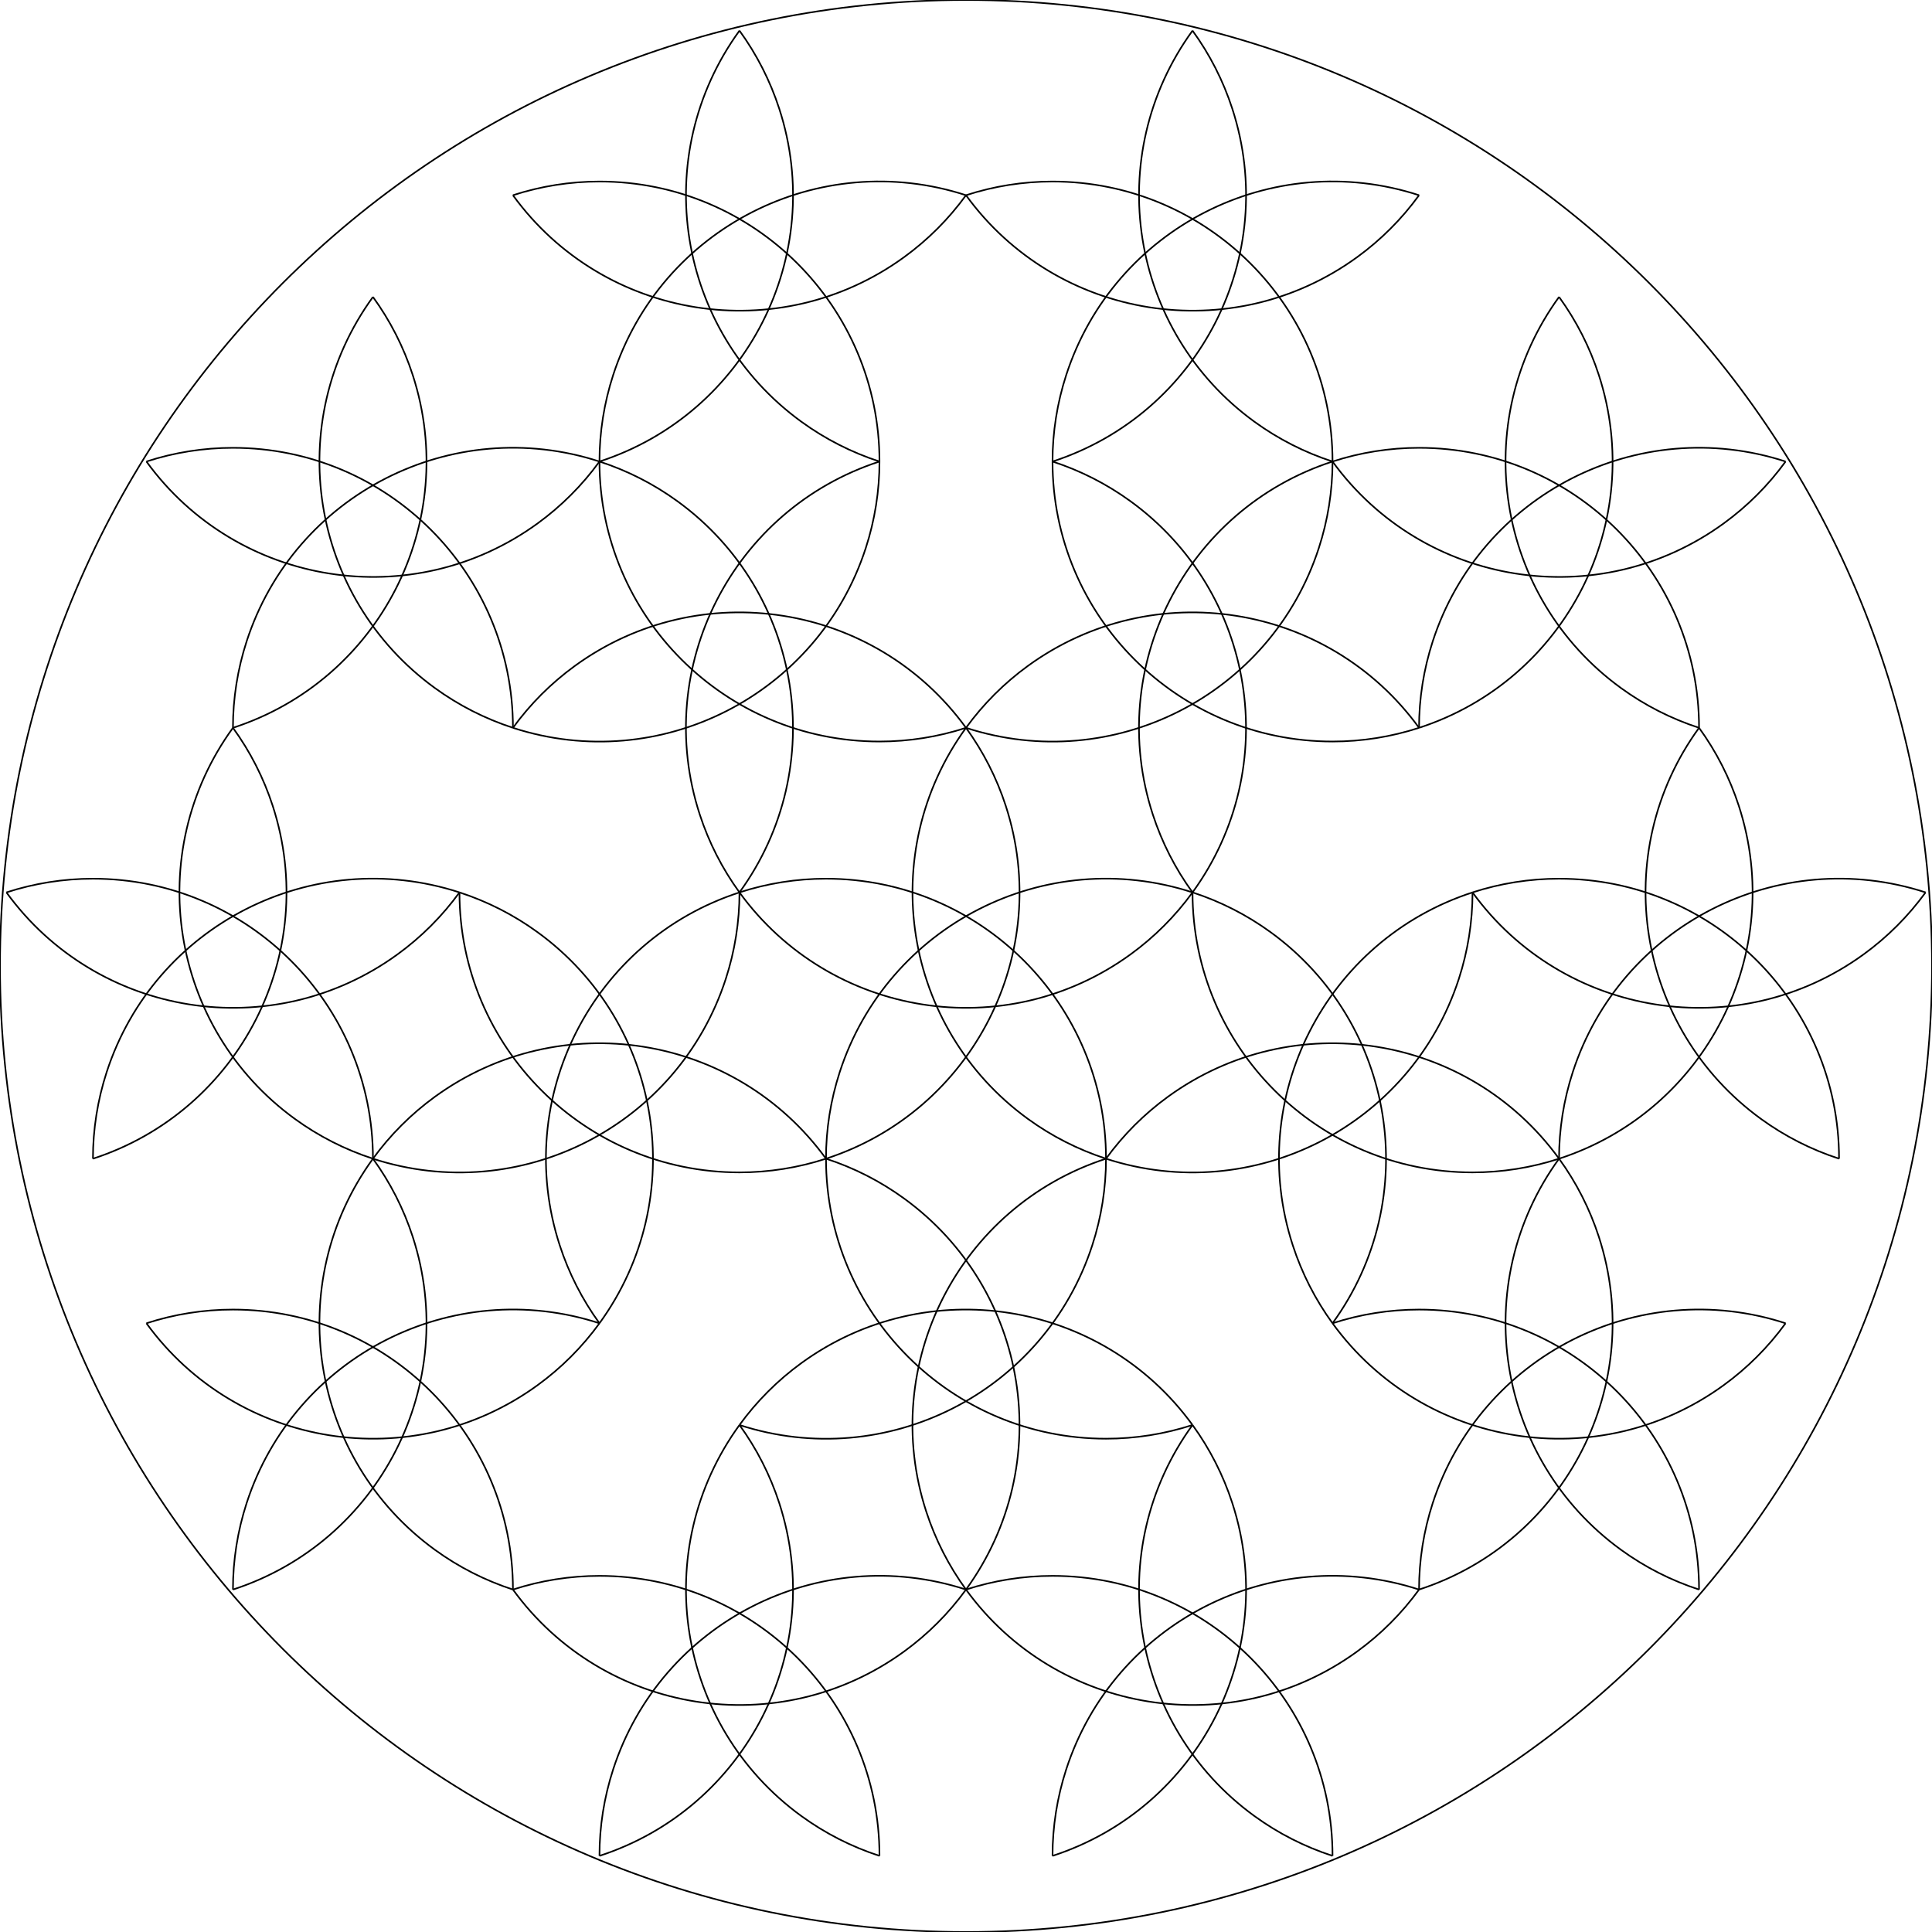 <?xml version="1.0" encoding="UTF-8"?>
<!DOCTYPE svg PUBLIC "-//W3C//DTD SVG 1.1//EN"
    "http://www.w3.org/Graphics/SVG/1.1/DTD/svg11.dtd">
<svg xmlns="http://www.w3.org/2000/svg" height="600" stroke-opacity="1" viewBox="0 0 600 600" font-size="1" width="600" xmlns:xlink="http://www.w3.org/1999/xlink" stroke="rgb(0,0,0)" version="1.1">
  <defs>
  </defs>
  <g stroke-linejoin="miter" stroke-opacity="1.0" fill-opacity="0.0" stroke="rgb(0,0,0)" stroke-width="0.5" fill="rgb(0,0,0)" stroke-linecap="butt" stroke-miterlimit="10.0">
    <path d="M 600,300 c 0,-165.685 -134.315,-300 -300 -300c -165.685,-0 -300,134.315 -300 300c -0,165.685 134.315,300 300 300c 165.685,0 300,-134.315 300 -300Z"/>
  </g>
  <g stroke-linejoin="miter" stroke-opacity="1.0" fill-opacity="0.0" stroke="rgb(0,0,0)" stroke-width="0.5" fill="rgb(0,0,0)" stroke-linecap="butt" stroke-miterlimit="10.0">
    <path d="M 413.828,410.954 c 28.228,38.853 82.608,47.466 121.461 19.238c 7.382,-5.363 13.874,-11.855 19.238 -19.238"/>
  </g>
  <g stroke-linejoin="miter" stroke-opacity="1.0" fill-opacity="0.0" stroke="rgb(0,0,0)" stroke-width="0.5" fill="rgb(0,0,0)" stroke-linecap="butt" stroke-miterlimit="10.0">
    <path d="M 484.177,359.843 c -28.228,38.853 -19.615,93.233 19.238 121.461c 7.382,5.363 15.562,9.531 24.241 12.351"/>
  </g>
  <g stroke-linejoin="miter" stroke-opacity="1.0" fill-opacity="0.0" stroke="rgb(0,0,0)" stroke-width="0.5" fill="rgb(0,0,0)" stroke-linecap="butt" stroke-miterlimit="10.0">
    <path d="M 554.526,410.954 c -45.674,-14.841 -94.731,10.155 -109.572 55.83c -2.82,8.678 -4.256,17.746 -4.256 26.871"/>
  </g>
  <g stroke-linejoin="miter" stroke-opacity="1.0" fill-opacity="0.0" stroke="rgb(0,0,0)" stroke-width="0.5" fill="rgb(0,0,0)" stroke-linecap="butt" stroke-miterlimit="10.0">
    <path d="M 527.655,493.655 c 0,-48.025 -38.932,-86.957 -86.957 -86.957c -9.125,-0 -18.193,1.436 -26.871 4.256"/>
  </g>
  <g stroke-linejoin="miter" stroke-opacity="1.0" fill-opacity="0.0" stroke="rgb(0,0,0)" stroke-width="0.5" fill="rgb(0,0,0)" stroke-linecap="butt" stroke-miterlimit="10.0">
    <path d="M 440.699,493.655 c 45.674,-14.841 70.67,-63.897 55.83 -109.572c -2.82,-8.678 -6.988,-16.859 -12.351 -24.241"/>
  </g>
  <g stroke-linejoin="miter" stroke-opacity="1.0" fill-opacity="0.0" stroke="rgb(0,0,0)" stroke-width="0.5" fill="rgb(0,0,0)" stroke-linecap="butt" stroke-miterlimit="10.0">
    <path d="M 484.177,359.843 c 45.674,-14.841 70.67,-63.897 55.83 -109.572c -2.82,-8.678 -6.988,-16.859 -12.351 -24.241"/>
  </g>
  <g stroke-linejoin="miter" stroke-opacity="1.0" fill-opacity="0.0" stroke="rgb(0,0,0)" stroke-width="0.5" fill="rgb(0,0,0)" stroke-linecap="butt" stroke-miterlimit="10.0">
    <path d="M 457.306,277.142 c 28.228,38.853 82.608,47.466 121.461 19.238c 7.382,-5.363 13.874,-11.855 19.238 -19.238"/>
  </g>
  <g stroke-linejoin="miter" stroke-opacity="1.0" fill-opacity="0.0" stroke="rgb(0,0,0)" stroke-width="0.5" fill="rgb(0,0,0)" stroke-linecap="butt" stroke-miterlimit="10.0">
    <path d="M 527.655,226.03 c -28.228,38.853 -19.615,93.233 19.238 121.461c 7.382,5.363 15.562,9.531 24.241 12.351"/>
  </g>
  <g stroke-linejoin="miter" stroke-opacity="1.0" fill-opacity="0.0" stroke="rgb(0,0,0)" stroke-width="0.5" fill="rgb(0,0,0)" stroke-linecap="butt" stroke-miterlimit="10.0">
    <path d="M 598.004,277.142 c -45.674,-14.841 -94.731,10.155 -109.572 55.83c -2.82,8.678 -4.256,17.746 -4.256 26.871"/>
  </g>
  <g stroke-linejoin="miter" stroke-opacity="1.0" fill-opacity="0.0" stroke="rgb(0,0,0)" stroke-width="0.5" fill="rgb(0,0,0)" stroke-linecap="butt" stroke-miterlimit="10.0">
    <path d="M 571.133,359.843 c -0,-48.025 -38.932,-86.957 -86.957 -86.957c -9.125,0 -18.193,1.436 -26.871 4.256"/>
  </g>
  <g stroke-linejoin="miter" stroke-opacity="1.0" fill-opacity="0.0" stroke="rgb(0,0,0)" stroke-width="0.5" fill="rgb(0,0,0)" stroke-linecap="butt" stroke-miterlimit="10.0">
    <path d="M 343.478,359.843 c 45.674,14.841 94.731,-10.155 109.572 -55.83c 2.82,-8.678 4.256,-17.746 4.256 -26.871"/>
  </g>
  <g stroke-linejoin="miter" stroke-opacity="1.0" fill-opacity="0.0" stroke="rgb(0,0,0)" stroke-width="0.5" fill="rgb(0,0,0)" stroke-linecap="butt" stroke-miterlimit="10.0">
    <path d="M 370.349,277.142 c -0,48.025 38.932,86.957 86.957 86.957c 9.125,0 18.193,-1.436 26.871 -4.256"/>
  </g>
  <g stroke-linejoin="miter" stroke-opacity="1.0" fill-opacity="0.0" stroke="rgb(0,0,0)" stroke-width="0.5" fill="rgb(0,0,0)" stroke-linecap="butt" stroke-miterlimit="10.0">
    <path d="M 457.306,277.142 c -45.674,14.841 -70.67,63.897 -55.83 109.572c 2.82,8.678 6.988,16.859 12.351 24.241"/>
  </g>
  <g stroke-linejoin="miter" stroke-opacity="1.0" fill-opacity="0.0" stroke="rgb(0,0,0)" stroke-width="0.5" fill="rgb(0,0,0)" stroke-linecap="butt" stroke-miterlimit="10.0">
    <path d="M 484.177,359.843 c -28.228,-38.853 -82.608,-47.466 -121.461 -19.238c -7.382,5.363 -13.874,11.855 -19.238 19.238"/>
  </g>
  <g stroke-linejoin="miter" stroke-opacity="1.0" fill-opacity="0.0" stroke="rgb(0,0,0)" stroke-width="0.5" fill="rgb(0,0,0)" stroke-linecap="butt" stroke-miterlimit="10.0">
    <path d="M 413.828,410.954 c 28.228,-38.853 19.615,-93.233 -19.238 -121.461c -7.382,-5.363 -15.562,-9.531 -24.241 -12.351"/>
  </g>
  <g stroke-linejoin="miter" stroke-opacity="1.0" fill-opacity="0.0" stroke="rgb(0,0,0)" stroke-width="0.5" fill="rgb(0,0,0)" stroke-linecap="butt" stroke-miterlimit="10.0">
    <path d="M 440.699,226.03 c 45.674,-14.841 70.67,-63.897 55.83 -109.572c -2.82,-8.678 -6.988,-16.859 -12.351 -24.241"/>
  </g>
  <g stroke-linejoin="miter" stroke-opacity="1.0" fill-opacity="0.0" stroke="rgb(0,0,0)" stroke-width="0.5" fill="rgb(0,0,0)" stroke-linecap="butt" stroke-miterlimit="10.0">
    <path d="M 413.828,143.33 c 28.228,38.853 82.608,47.466 121.461 19.238c 7.382,-5.363 13.874,-11.855 19.238 -19.238"/>
  </g>
  <g stroke-linejoin="miter" stroke-opacity="1.0" fill-opacity="0.0" stroke="rgb(0,0,0)" stroke-width="0.5" fill="rgb(0,0,0)" stroke-linecap="butt" stroke-miterlimit="10.0">
    <path d="M 484.177,92.218 c -28.228,38.853 -19.615,93.233 19.238 121.461c 7.382,5.363 15.562,9.531 24.241 12.351"/>
  </g>
  <g stroke-linejoin="miter" stroke-opacity="1.0" fill-opacity="0.0" stroke="rgb(0,0,0)" stroke-width="0.5" fill="rgb(0,0,0)" stroke-linecap="butt" stroke-miterlimit="10.0">
    <path d="M 554.526,143.33 c -45.674,-14.841 -94.731,10.155 -109.572 55.83c -2.82,8.678 -4.256,17.746 -4.256 26.871"/>
  </g>
  <g stroke-linejoin="miter" stroke-opacity="1.0" fill-opacity="0.0" stroke="rgb(0,0,0)" stroke-width="0.5" fill="rgb(0,0,0)" stroke-linecap="butt" stroke-miterlimit="10.0">
    <path d="M 527.655,226.03 c -0,-48.025 -38.932,-86.957 -86.957 -86.957c -9.125,-0 -18.193,1.436 -26.871 4.256"/>
  </g>
  <g stroke-linejoin="miter" stroke-opacity="1.0" fill-opacity="0.0" stroke="rgb(0,0,0)" stroke-width="0.5" fill="rgb(0,0,0)" stroke-linecap="butt" stroke-miterlimit="10.0">
    <path d="M 413.828,143.33 c 0,-48.025 -38.932,-86.957 -86.957 -86.957c -9.125,-0 -18.193,1.436 -26.871 4.256"/>
  </g>
  <g stroke-linejoin="miter" stroke-opacity="1.0" fill-opacity="0.0" stroke="rgb(0,0,0)" stroke-width="0.5" fill="rgb(0,0,0)" stroke-linecap="butt" stroke-miterlimit="10.0">
    <path d="M 326.871,143.33 c 45.674,-14.841 70.67,-63.897 55.83 -109.572c -2.82,-8.678 -6.988,-16.859 -12.351 -24.241"/>
  </g>
  <g stroke-linejoin="miter" stroke-opacity="1.0" fill-opacity="0.0" stroke="rgb(0,0,0)" stroke-width="0.5" fill="rgb(0,0,0)" stroke-linecap="butt" stroke-miterlimit="10.0">
    <path d="M 300,60.629 c 28.228,38.853 82.608,47.466 121.461 19.238c 7.382,-5.363 13.874,-11.855 19.238 -19.238"/>
  </g>
  <g stroke-linejoin="miter" stroke-opacity="1.0" fill-opacity="0.0" stroke="rgb(0,0,0)" stroke-width="0.5" fill="rgb(0,0,0)" stroke-linecap="butt" stroke-miterlimit="10.0">
    <path d="M 370.349,9.518 c -28.228,38.853 -19.615,93.233 19.238 121.461c 7.382,5.363 15.562,9.531 24.241 12.351"/>
  </g>
  <g stroke-linejoin="miter" stroke-opacity="1.0" fill-opacity="0.0" stroke="rgb(0,0,0)" stroke-width="0.5" fill="rgb(0,0,0)" stroke-linecap="butt" stroke-miterlimit="10.0">
    <path d="M 440.699,60.629 c -45.674,-14.841 -94.731,10.155 -109.572 55.83c -2.82,8.678 -4.256,17.746 -4.256 26.871"/>
  </g>
  <g stroke-linejoin="miter" stroke-opacity="1.0" fill-opacity="0.0" stroke="rgb(0,0,0)" stroke-width="0.5" fill="rgb(0,0,0)" stroke-linecap="butt" stroke-miterlimit="10.0">
    <path d="M 370.349,277.142 c 28.228,-38.853 19.615,-93.233 -19.238 -121.461c -7.382,-5.363 -15.562,-9.531 -24.241 -12.351"/>
  </g>
  <g stroke-linejoin="miter" stroke-opacity="1.0" fill-opacity="0.0" stroke="rgb(0,0,0)" stroke-width="0.5" fill="rgb(0,0,0)" stroke-linecap="butt" stroke-miterlimit="10.0">
    <path d="M 300,226.03 c 45.674,14.841 94.731,-10.155 109.572 -55.83c 2.82,-8.678 4.256,-17.746 4.256 -26.871"/>
  </g>
  <g stroke-linejoin="miter" stroke-opacity="1.0" fill-opacity="0.0" stroke="rgb(0,0,0)" stroke-width="0.5" fill="rgb(0,0,0)" stroke-linecap="butt" stroke-miterlimit="10.0">
    <path d="M 326.871,143.33 c 0,48.025 38.932,86.957 86.957 86.957c 9.125,-0 18.193,-1.436 26.871 -4.256"/>
  </g>
  <g stroke-linejoin="miter" stroke-opacity="1.0" fill-opacity="0.0" stroke="rgb(0,0,0)" stroke-width="0.5" fill="rgb(0,0,0)" stroke-linecap="butt" stroke-miterlimit="10.0">
    <path d="M 413.828,143.33 c -45.674,14.841 -70.67,63.897 -55.83 109.572c 2.82,8.678 6.988,16.859 12.351 24.241"/>
  </g>
  <g stroke-linejoin="miter" stroke-opacity="1.0" fill-opacity="0.0" stroke="rgb(0,0,0)" stroke-width="0.5" fill="rgb(0,0,0)" stroke-linecap="butt" stroke-miterlimit="10.0">
    <path d="M 440.699,226.03 c -28.228,-38.853 -82.608,-47.466 -121.461 -19.238c -7.382,5.363 -13.874,11.855 -19.238 19.238"/>
  </g>
  <g stroke-linejoin="miter" stroke-opacity="1.0" fill-opacity="0.0" stroke="rgb(0,0,0)" stroke-width="0.5" fill="rgb(0,0,0)" stroke-linecap="butt" stroke-miterlimit="10.0">
    <path d="M 273.129,143.33 c 0,-48.025 -38.932,-86.957 -86.957 -86.957c -9.125,-0 -18.193,1.436 -26.871 4.256"/>
  </g>
  <g stroke-linejoin="miter" stroke-opacity="1.0" fill-opacity="0.0" stroke="rgb(0,0,0)" stroke-width="0.5" fill="rgb(0,0,0)" stroke-linecap="butt" stroke-miterlimit="10.0">
    <path d="M 186.172,143.33 c 45.674,-14.841 70.67,-63.897 55.83 -109.572c -2.82,-8.678 -6.988,-16.859 -12.351 -24.241"/>
  </g>
  <g stroke-linejoin="miter" stroke-opacity="1.0" fill-opacity="0.0" stroke="rgb(0,0,0)" stroke-width="0.5" fill="rgb(0,0,0)" stroke-linecap="butt" stroke-miterlimit="10.0">
    <path d="M 159.301,60.629 c 28.228,38.853 82.608,47.466 121.461 19.238c 7.382,-5.363 13.874,-11.855 19.238 -19.238"/>
  </g>
  <g stroke-linejoin="miter" stroke-opacity="1.0" fill-opacity="0.0" stroke="rgb(0,0,0)" stroke-width="0.5" fill="rgb(0,0,0)" stroke-linecap="butt" stroke-miterlimit="10.0">
    <path d="M 229.651,9.518 c -28.228,38.853 -19.615,93.233 19.238 121.461c 7.382,5.363 15.562,9.531 24.241 12.351"/>
  </g>
  <g stroke-linejoin="miter" stroke-opacity="1.0" fill-opacity="0.0" stroke="rgb(0,0,0)" stroke-width="0.5" fill="rgb(0,0,0)" stroke-linecap="butt" stroke-miterlimit="10.0">
    <path d="M 300,60.629 c -45.674,-14.841 -94.731,10.155 -109.572 55.83c -2.82,8.678 -4.256,17.746 -4.256 26.871"/>
  </g>
  <g stroke-linejoin="miter" stroke-opacity="1.0" fill-opacity="0.0" stroke="rgb(0,0,0)" stroke-width="0.5" fill="rgb(0,0,0)" stroke-linecap="butt" stroke-miterlimit="10.0">
    <path d="M 186.172,143.33 c -45.674,-14.841 -94.731,10.155 -109.572 55.83c -2.82,8.678 -4.256,17.746 -4.256 26.871"/>
  </g>
  <g stroke-linejoin="miter" stroke-opacity="1.0" fill-opacity="0.0" stroke="rgb(0,0,0)" stroke-width="0.5" fill="rgb(0,0,0)" stroke-linecap="butt" stroke-miterlimit="10.0">
    <path d="M 159.301,226.03 c 0,-48.025 -38.932,-86.957 -86.957 -86.957c -9.125,-0 -18.193,1.436 -26.871 4.256"/>
  </g>
  <g stroke-linejoin="miter" stroke-opacity="1.0" fill-opacity="0.0" stroke="rgb(0,0,0)" stroke-width="0.5" fill="rgb(0,0,0)" stroke-linecap="butt" stroke-miterlimit="10.0">
    <path d="M 72.345,226.03 c 45.674,-14.841 70.67,-63.897 55.83 -109.572c -2.82,-8.678 -6.988,-16.859 -12.351 -24.241"/>
  </g>
  <g stroke-linejoin="miter" stroke-opacity="1.0" fill-opacity="0.0" stroke="rgb(0,0,0)" stroke-width="0.5" fill="rgb(0,0,0)" stroke-linecap="butt" stroke-miterlimit="10.0">
    <path d="M 45.474,143.33 c 28.228,38.853 82.608,47.466 121.461 19.238c 7.382,-5.363 13.874,-11.855 19.238 -19.238"/>
  </g>
  <g stroke-linejoin="miter" stroke-opacity="1.0" fill-opacity="0.0" stroke="rgb(0,0,0)" stroke-width="0.5" fill="rgb(0,0,0)" stroke-linecap="butt" stroke-miterlimit="10.0">
    <path d="M 115.823,92.218 c -28.228,38.853 -19.615,93.233 19.238 121.461c 7.382,5.363 15.562,9.531 24.241 12.351"/>
  </g>
  <g stroke-linejoin="miter" stroke-opacity="1.0" fill-opacity="0.0" stroke="rgb(0,0,0)" stroke-width="0.5" fill="rgb(0,0,0)" stroke-linecap="butt" stroke-miterlimit="10.0">
    <path d="M 300,226.03 c -28.228,-38.853 -82.608,-47.466 -121.461 -19.238c -7.382,5.363 -13.874,11.855 -19.238 19.238"/>
  </g>
  <g stroke-linejoin="miter" stroke-opacity="1.0" fill-opacity="0.0" stroke="rgb(0,0,0)" stroke-width="0.5" fill="rgb(0,0,0)" stroke-linecap="butt" stroke-miterlimit="10.0">
    <path d="M 229.651,277.142 c 28.228,-38.853 19.615,-93.233 -19.238 -121.461c -7.382,-5.363 -15.562,-9.531 -24.241 -12.351"/>
  </g>
  <g stroke-linejoin="miter" stroke-opacity="1.0" fill-opacity="0.0" stroke="rgb(0,0,0)" stroke-width="0.5" fill="rgb(0,0,0)" stroke-linecap="butt" stroke-miterlimit="10.0">
    <path d="M 159.301,226.03 c 45.674,14.841 94.731,-10.155 109.572 -55.83c 2.82,-8.678 4.256,-17.746 4.256 -26.871"/>
  </g>
  <g stroke-linejoin="miter" stroke-opacity="1.0" fill-opacity="0.0" stroke="rgb(0,0,0)" stroke-width="0.5" fill="rgb(0,0,0)" stroke-linecap="butt" stroke-miterlimit="10.0">
    <path d="M 186.172,143.33 c -0,48.025 38.932,86.957 86.957 86.957c 9.125,0 18.193,-1.436 26.871 -4.256"/>
  </g>
  <g stroke-linejoin="miter" stroke-opacity="1.0" fill-opacity="0.0" stroke="rgb(0,0,0)" stroke-width="0.5" fill="rgb(0,0,0)" stroke-linecap="butt" stroke-miterlimit="10.0">
    <path d="M 273.129,143.33 c -45.674,14.841 -70.67,63.897 -55.83 109.572c 2.82,8.678 6.988,16.859 12.351 24.241"/>
  </g>
  <g stroke-linejoin="miter" stroke-opacity="1.0" fill-opacity="0.0" stroke="rgb(0,0,0)" stroke-width="0.5" fill="rgb(0,0,0)" stroke-linecap="butt" stroke-miterlimit="10.0">
    <path d="M 142.694,277.142 c -45.674,-14.841 -94.731,10.155 -109.572 55.83c -2.82,8.678 -4.256,17.746 -4.256 26.871"/>
  </g>
  <g stroke-linejoin="miter" stroke-opacity="1.0" fill-opacity="0.0" stroke="rgb(0,0,0)" stroke-width="0.5" fill="rgb(0,0,0)" stroke-linecap="butt" stroke-miterlimit="10.0">
    <path d="M 115.823,359.843 c 0,-48.025 -38.932,-86.957 -86.957 -86.957c -9.125,-0 -18.193,1.436 -26.871 4.256"/>
  </g>
  <g stroke-linejoin="miter" stroke-opacity="1.0" fill-opacity="0.0" stroke="rgb(0,0,0)" stroke-width="0.5" fill="rgb(0,0,0)" stroke-linecap="butt" stroke-miterlimit="10.0">
    <path d="M 28.867,359.843 c 45.674,-14.841 70.67,-63.897 55.83 -109.572c -2.82,-8.678 -6.988,-16.859 -12.351 -24.241"/>
  </g>
  <g stroke-linejoin="miter" stroke-opacity="1.0" fill-opacity="0.0" stroke="rgb(0,0,0)" stroke-width="0.5" fill="rgb(0,0,0)" stroke-linecap="butt" stroke-miterlimit="10.0">
    <path d="M 1.996,277.142 c 28.228,38.853 82.608,47.466 121.461 19.238c 7.382,-5.363 13.874,-11.855 19.238 -19.238"/>
  </g>
  <g stroke-linejoin="miter" stroke-opacity="1.0" fill-opacity="0.0" stroke="rgb(0,0,0)" stroke-width="0.5" fill="rgb(0,0,0)" stroke-linecap="butt" stroke-miterlimit="10.0">
    <path d="M 72.345,226.03 c -28.228,38.853 -19.615,93.233 19.238 121.461c 7.382,5.363 15.562,9.531 24.241 12.351"/>
  </g>
  <g stroke-linejoin="miter" stroke-opacity="1.0" fill-opacity="0.0" stroke="rgb(0,0,0)" stroke-width="0.5" fill="rgb(0,0,0)" stroke-linecap="butt" stroke-miterlimit="10.0">
    <path d="M 115.823,359.843 c -28.228,38.853 -19.615,93.233 19.238 121.461c 7.382,5.363 15.562,9.531 24.241 12.351"/>
  </g>
  <g stroke-linejoin="miter" stroke-opacity="1.0" fill-opacity="0.0" stroke="rgb(0,0,0)" stroke-width="0.5" fill="rgb(0,0,0)" stroke-linecap="butt" stroke-miterlimit="10.0">
    <path d="M 186.172,410.954 c -45.674,-14.841 -94.731,10.155 -109.572 55.83c -2.82,8.678 -4.256,17.746 -4.256 26.871"/>
  </g>
  <g stroke-linejoin="miter" stroke-opacity="1.0" fill-opacity="0.0" stroke="rgb(0,0,0)" stroke-width="0.5" fill="rgb(0,0,0)" stroke-linecap="butt" stroke-miterlimit="10.0">
    <path d="M 159.301,493.655 c -0,-48.025 -38.932,-86.957 -86.957 -86.957c -9.125,0 -18.193,1.436 -26.871 4.256"/>
  </g>
  <g stroke-linejoin="miter" stroke-opacity="1.0" fill-opacity="0.0" stroke="rgb(0,0,0)" stroke-width="0.5" fill="rgb(0,0,0)" stroke-linecap="butt" stroke-miterlimit="10.0">
    <path d="M 72.345,493.655 c 45.674,-14.841 70.67,-63.897 55.83 -109.572c -2.82,-8.678 -6.988,-16.859 -12.351 -24.241"/>
  </g>
  <g stroke-linejoin="miter" stroke-opacity="1.0" fill-opacity="0.0" stroke="rgb(0,0,0)" stroke-width="0.5" fill="rgb(0,0,0)" stroke-linecap="butt" stroke-miterlimit="10.0">
    <path d="M 45.474,410.954 c 28.228,38.853 82.608,47.466 121.461 19.238c 7.382,-5.363 13.874,-11.855 19.238 -19.238"/>
  </g>
  <g stroke-linejoin="miter" stroke-opacity="1.0" fill-opacity="0.0" stroke="rgb(0,0,0)" stroke-width="0.5" fill="rgb(0,0,0)" stroke-linecap="butt" stroke-miterlimit="10.0">
    <path d="M 229.651,277.142 c -45.674,14.841 -70.67,63.897 -55.83 109.572c 2.82,8.678 6.988,16.859 12.351 24.241"/>
  </g>
  <g stroke-linejoin="miter" stroke-opacity="1.0" fill-opacity="0.0" stroke="rgb(0,0,0)" stroke-width="0.5" fill="rgb(0,0,0)" stroke-linecap="butt" stroke-miterlimit="10.0">
    <path d="M 256.522,359.843 c -28.228,-38.853 -82.608,-47.466 -121.461 -19.238c -7.382,5.363 -13.874,11.855 -19.238 19.238"/>
  </g>
  <g stroke-linejoin="miter" stroke-opacity="1.0" fill-opacity="0.0" stroke="rgb(0,0,0)" stroke-width="0.5" fill="rgb(0,0,0)" stroke-linecap="butt" stroke-miterlimit="10.0">
    <path d="M 186.172,410.954 c 28.228,-38.853 19.615,-93.233 -19.238 -121.461c -7.382,-5.363 -15.562,-9.531 -24.241 -12.351"/>
  </g>
  <g stroke-linejoin="miter" stroke-opacity="1.0" fill-opacity="0.0" stroke="rgb(0,0,0)" stroke-width="0.5" fill="rgb(0,0,0)" stroke-linecap="butt" stroke-miterlimit="10.0">
    <path d="M 115.823,359.843 c 45.674,14.841 94.731,-10.155 109.572 -55.83c 2.82,-8.678 4.256,-17.746 4.256 -26.871"/>
  </g>
  <g stroke-linejoin="miter" stroke-opacity="1.0" fill-opacity="0.0" stroke="rgb(0,0,0)" stroke-width="0.5" fill="rgb(0,0,0)" stroke-linecap="butt" stroke-miterlimit="10.0">
    <path d="M 142.694,277.142 c 0,48.025 38.932,86.957 86.957 86.957c 9.125,-0 18.193,-1.436 26.871 -4.256"/>
  </g>
  <g stroke-linejoin="miter" stroke-opacity="1.0" fill-opacity="0.0" stroke="rgb(0,0,0)" stroke-width="0.5" fill="rgb(0,0,0)" stroke-linecap="butt" stroke-miterlimit="10.0">
    <path d="M 229.651,442.543 c -28.228,38.853 -19.615,93.233 19.238 121.461c 7.382,5.363 15.562,9.531 24.241 12.351"/>
  </g>
  <g stroke-linejoin="miter" stroke-opacity="1.0" fill-opacity="0.0" stroke="rgb(0,0,0)" stroke-width="0.5" fill="rgb(0,0,0)" stroke-linecap="butt" stroke-miterlimit="10.0">
    <path d="M 300,493.655 c -45.674,-14.841 -94.731,10.155 -109.572 55.83c -2.82,8.678 -4.256,17.746 -4.256 26.871"/>
  </g>
  <g stroke-linejoin="miter" stroke-opacity="1.0" fill-opacity="0.0" stroke="rgb(0,0,0)" stroke-width="0.5" fill="rgb(0,0,0)" stroke-linecap="butt" stroke-miterlimit="10.0">
    <path d="M 273.129,576.356 c -0,-48.025 -38.932,-86.957 -86.957 -86.957c -9.125,0 -18.193,1.436 -26.871 4.256"/>
  </g>
  <g stroke-linejoin="miter" stroke-opacity="1.0" fill-opacity="0.0" stroke="rgb(0,0,0)" stroke-width="0.5" fill="rgb(0,0,0)" stroke-linecap="butt" stroke-miterlimit="10.0">
    <path d="M 186.172,576.356 c 45.674,-14.841 70.67,-63.897 55.83 -109.572c -2.82,-8.678 -6.988,-16.859 -12.351 -24.241"/>
  </g>
  <g stroke-linejoin="miter" stroke-opacity="1.0" fill-opacity="0.0" stroke="rgb(0,0,0)" stroke-width="0.5" fill="rgb(0,0,0)" stroke-linecap="butt" stroke-miterlimit="10.0">
    <path d="M 159.301,493.655 c 28.228,38.853 82.608,47.466 121.461 19.238c 7.382,-5.363 13.874,-11.855 19.238 -19.238"/>
  </g>
  <g stroke-linejoin="miter" stroke-opacity="1.0" fill-opacity="0.0" stroke="rgb(0,0,0)" stroke-width="0.5" fill="rgb(0,0,0)" stroke-linecap="butt" stroke-miterlimit="10.0">
    <path d="M 300,493.655 c 28.228,38.853 82.608,47.466 121.461 19.238c 7.382,-5.363 13.874,-11.855 19.238 -19.238"/>
  </g>
  <g stroke-linejoin="miter" stroke-opacity="1.0" fill-opacity="0.0" stroke="rgb(0,0,0)" stroke-width="0.5" fill="rgb(0,0,0)" stroke-linecap="butt" stroke-miterlimit="10.0">
    <path d="M 370.349,442.543 c -28.228,38.853 -19.615,93.233 19.238 121.461c 7.382,5.363 15.562,9.531 24.241 12.351"/>
  </g>
  <g stroke-linejoin="miter" stroke-opacity="1.0" fill-opacity="0.0" stroke="rgb(0,0,0)" stroke-width="0.5" fill="rgb(0,0,0)" stroke-linecap="butt" stroke-miterlimit="10.0">
    <path d="M 440.699,493.655 c -45.674,-14.841 -94.731,10.155 -109.572 55.83c -2.82,8.678 -4.256,17.746 -4.256 26.871"/>
  </g>
  <g stroke-linejoin="miter" stroke-opacity="1.0" fill-opacity="0.0" stroke="rgb(0,0,0)" stroke-width="0.5" fill="rgb(0,0,0)" stroke-linecap="butt" stroke-miterlimit="10.0">
    <path d="M 413.828,576.356 c 0,-48.025 -38.932,-86.957 -86.957 -86.957c -9.125,-0 -18.193,1.436 -26.871 4.256"/>
  </g>
  <g stroke-linejoin="miter" stroke-opacity="1.0" fill-opacity="0.0" stroke="rgb(0,0,0)" stroke-width="0.5" fill="rgb(0,0,0)" stroke-linecap="butt" stroke-miterlimit="10.0">
    <path d="M 326.871,576.356 c 45.674,-14.841 70.67,-63.897 55.83 -109.572c -2.82,-8.678 -6.988,-16.859 -12.351 -24.241"/>
  </g>
  <g stroke-linejoin="miter" stroke-opacity="1.0" fill-opacity="0.0" stroke="rgb(0,0,0)" stroke-width="0.5" fill="rgb(0,0,0)" stroke-linecap="butt" stroke-miterlimit="10.0">
    <path d="M 256.522,359.843 c -0,48.025 38.932,86.957 86.957 86.957c 9.125,0 18.193,-1.436 26.871 -4.256"/>
  </g>
  <g stroke-linejoin="miter" stroke-opacity="1.0" fill-opacity="0.0" stroke="rgb(0,0,0)" stroke-width="0.5" fill="rgb(0,0,0)" stroke-linecap="butt" stroke-miterlimit="10.0">
    <path d="M 343.478,359.843 c -45.674,14.841 -70.67,63.897 -55.83 109.572c 2.82,8.678 6.988,16.859 12.351 24.241"/>
  </g>
  <g stroke-linejoin="miter" stroke-opacity="1.0" fill-opacity="0.0" stroke="rgb(0,0,0)" stroke-width="0.5" fill="rgb(0,0,0)" stroke-linecap="butt" stroke-miterlimit="10.0">
    <path d="M 370.349,442.543 c -28.228,-38.853 -82.608,-47.466 -121.461 -19.238c -7.382,5.363 -13.874,11.855 -19.238 19.238"/>
  </g>
  <g stroke-linejoin="miter" stroke-opacity="1.0" fill-opacity="0.0" stroke="rgb(0,0,0)" stroke-width="0.5" fill="rgb(0,0,0)" stroke-linecap="butt" stroke-miterlimit="10.0">
    <path d="M 300,493.655 c 28.228,-38.853 19.615,-93.233 -19.238 -121.461c -7.382,-5.363 -15.562,-9.531 -24.241 -12.351"/>
  </g>
  <g stroke-linejoin="miter" stroke-opacity="1.0" fill-opacity="0.0" stroke="rgb(0,0,0)" stroke-width="0.5" fill="rgb(0,0,0)" stroke-linecap="butt" stroke-miterlimit="10.0">
    <path d="M 229.651,442.543 c 45.674,14.841 94.731,-10.155 109.572 -55.83c 2.82,-8.678 4.256,-17.746 4.256 -26.871"/>
  </g>
  <g stroke-linejoin="miter" stroke-opacity="1.0" fill-opacity="0.0" stroke="rgb(0,0,0)" stroke-width="0.5" fill="rgb(0,0,0)" stroke-linecap="butt" stroke-miterlimit="10.0">
    <path d="M 343.478,359.843 c 0,-48.025 -38.932,-86.957 -86.957 -86.957c -9.125,-0 -18.193,1.436 -26.871 4.256"/>
  </g>
  <g stroke-linejoin="miter" stroke-opacity="1.0" fill-opacity="0.0" stroke="rgb(0,0,0)" stroke-width="0.5" fill="rgb(0,0,0)" stroke-linecap="butt" stroke-miterlimit="10.0">
    <path d="M 256.522,359.843 c 45.674,-14.841 70.67,-63.897 55.83 -109.572c -2.82,-8.678 -6.988,-16.859 -12.351 -24.241"/>
  </g>
  <g stroke-linejoin="miter" stroke-opacity="1.0" fill-opacity="0.0" stroke="rgb(0,0,0)" stroke-width="0.5" fill="rgb(0,0,0)" stroke-linecap="butt" stroke-miterlimit="10.0">
    <path d="M 229.651,277.142 c 28.228,38.853 82.608,47.466 121.461 19.238c 7.382,-5.363 13.874,-11.855 19.238 -19.238"/>
  </g>
  <g stroke-linejoin="miter" stroke-opacity="1.0" fill-opacity="0.0" stroke="rgb(0,0,0)" stroke-width="0.5" fill="rgb(0,0,0)" stroke-linecap="butt" stroke-miterlimit="10.0">
    <path d="M 300,226.03 c -28.228,38.853 -19.615,93.233 19.238 121.461c 7.382,5.363 15.562,9.531 24.241 12.351"/>
  </g>
  <g stroke-linejoin="miter" stroke-opacity="1.0" fill-opacity="0.0" stroke="rgb(0,0,0)" stroke-width="0.5" fill="rgb(0,0,0)" stroke-linecap="butt" stroke-miterlimit="10.0">
    <path d="M 370.349,277.142 c -45.674,-14.841 -94.731,10.155 -109.572 55.83c -2.82,8.678 -4.256,17.746 -4.256 26.871"/>
  </g>
</svg>